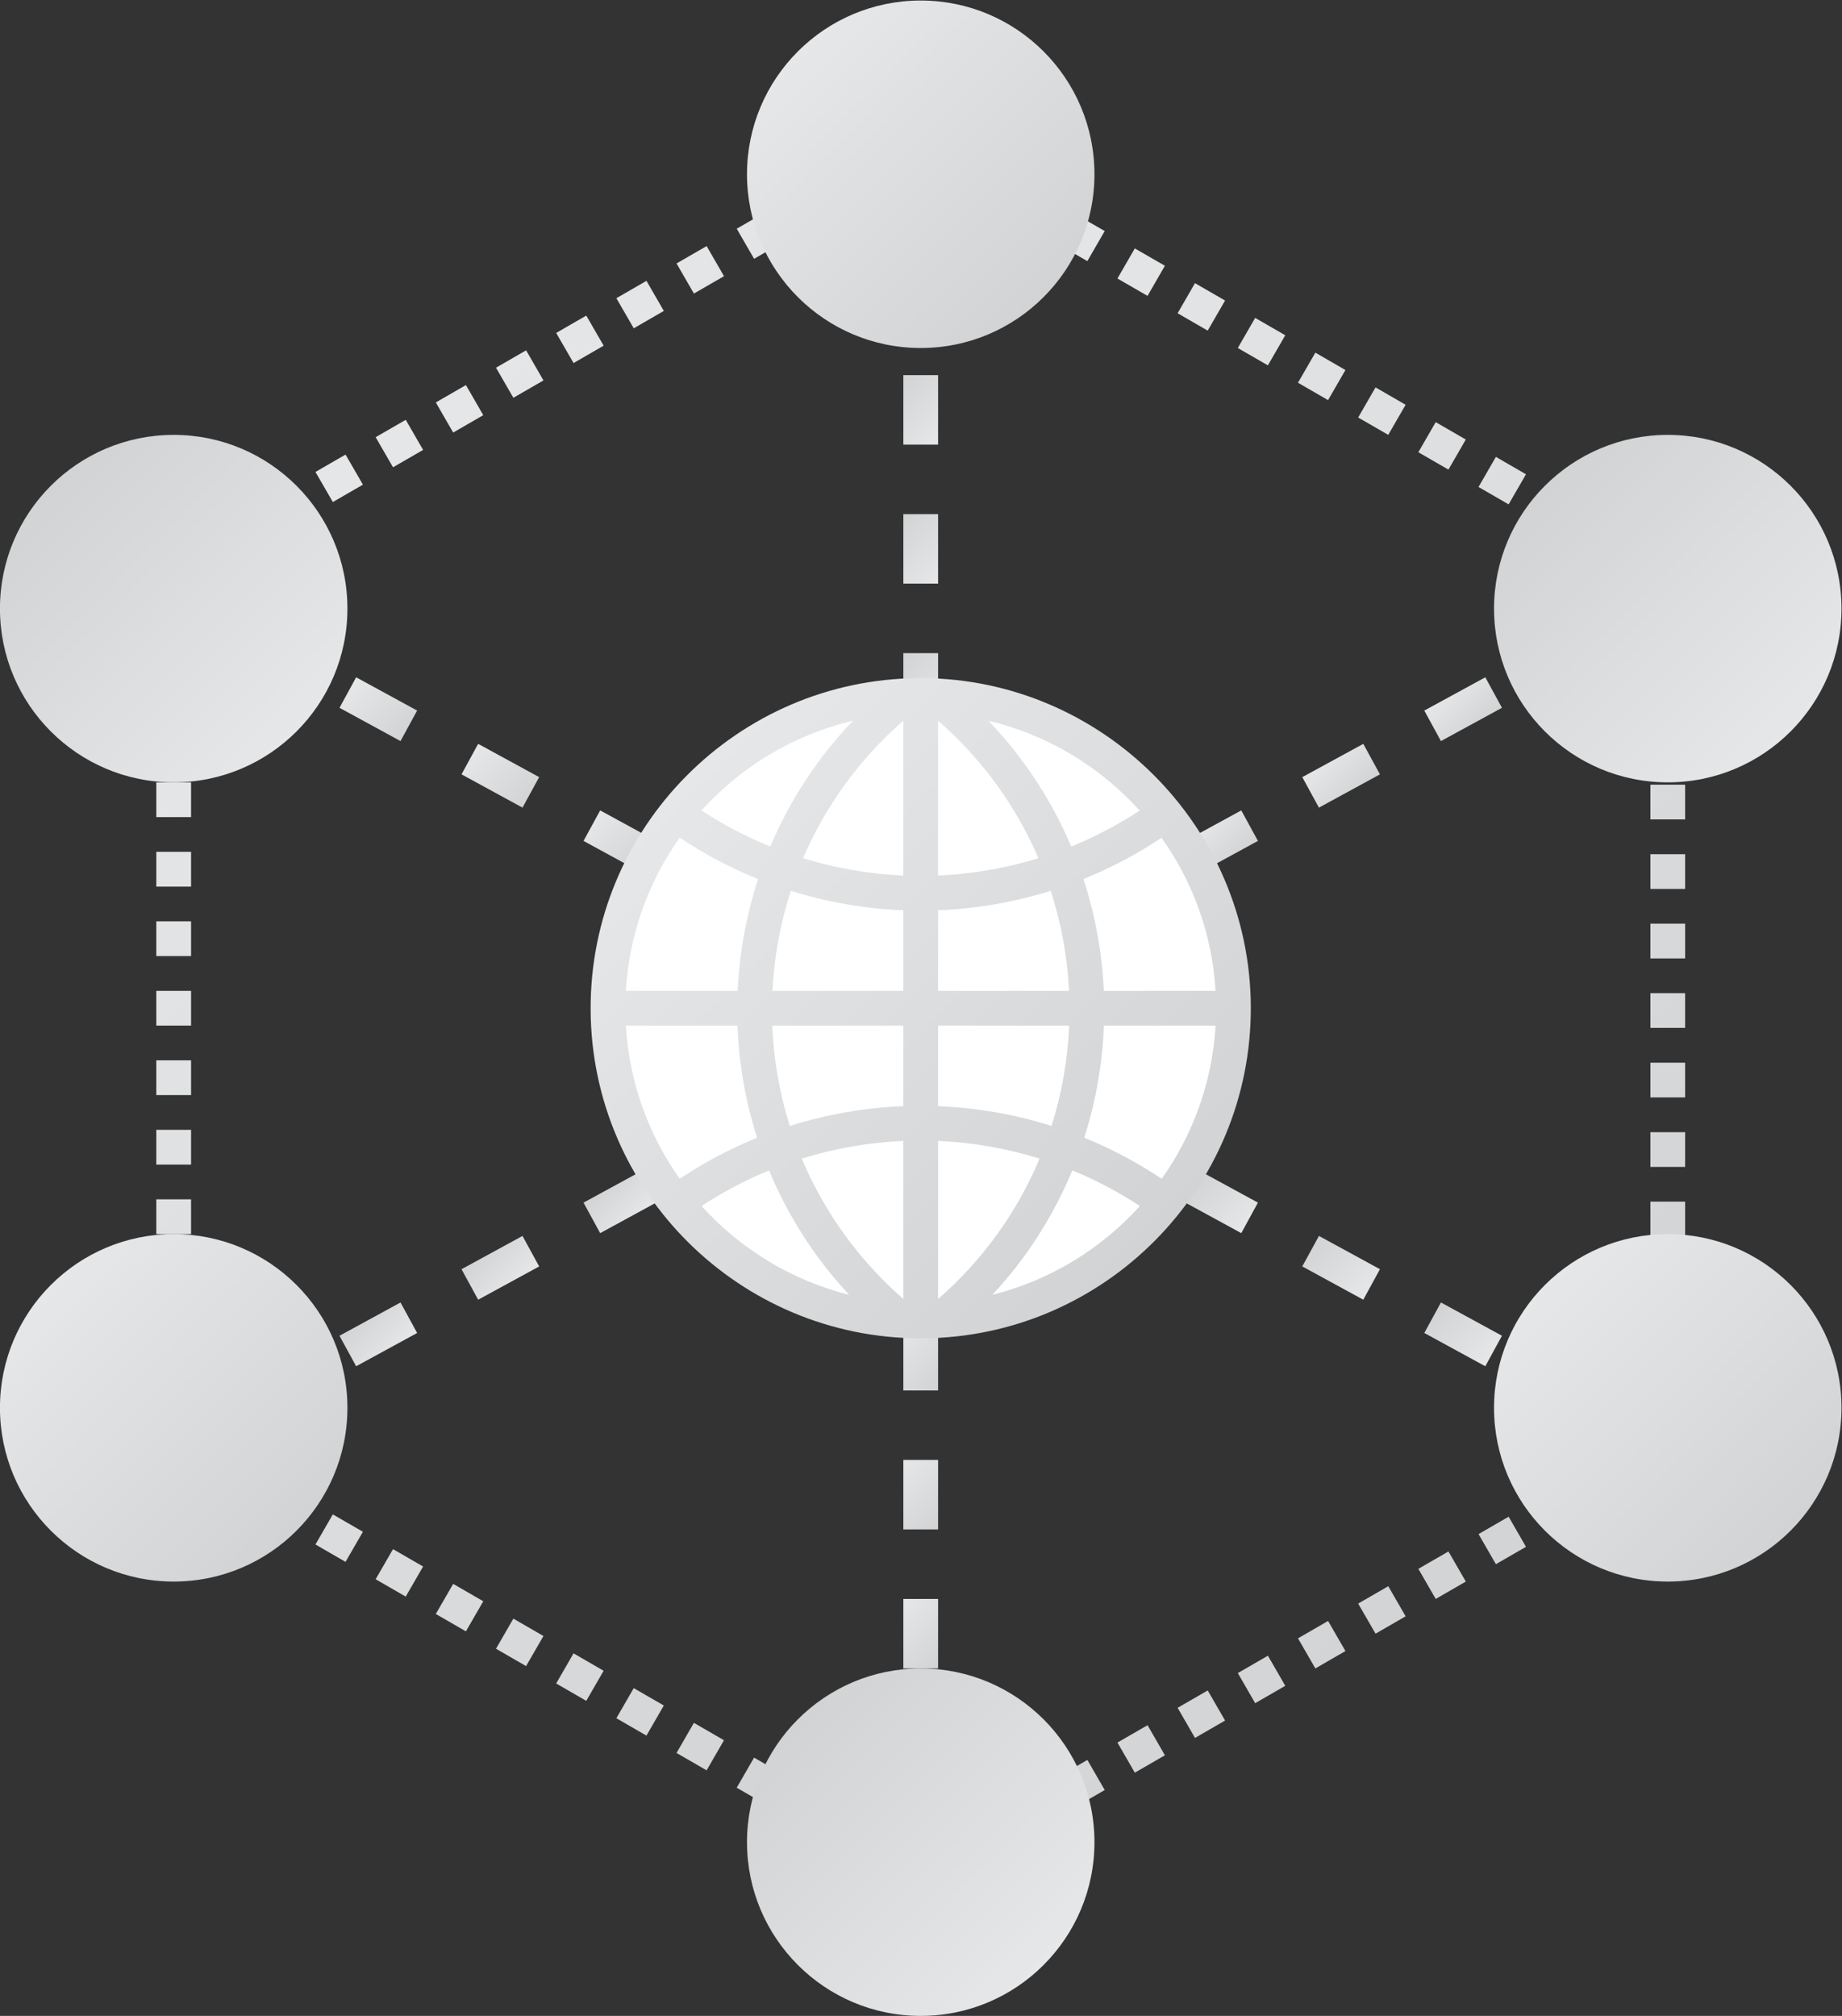 <?xml version="1.0" encoding="UTF-8" standalone="no"?>
<svg
   xmlns:dc="http://purl.org/dc/elements/1.1/"
   xmlns:cc="http://creativecommons.org/ns#"
   xmlns:rdf="http://www.w3.org/1999/02/22-rdf-syntax-ns#"
   xmlns:svg="http://www.w3.org/2000/svg"
   xmlns="http://www.w3.org/2000/svg"
   viewBox="0 0 282.667 309.333"
   height="309.333"
   width="282.667"
   xml:space="preserve"
   id="svg2"
   version="1.1"><rect x="0" y="0" width="282.667" height="309.333" fill="#333333" stroke="none"/><defs
     id="defs6"><clipPath
       id="clipPath18"
       clipPathUnits="userSpaceOnUse"><path
         id="path16"
         d="m 126,84 h 4 v 8 h -4 z" /></clipPath><linearGradient
       id="linearGradient28"
       spreadMethod="pad"
       gradientTransform="matrix(6,-6,-6,-6,125,91)"
       gradientUnits="userSpaceOnUse"
       y2="0"
       x2="1"
       y1="0"
       x1="0"><stop
         id="stop24"
         offset="0"
         style="stop-opacity:1;stop-color:#e6e7e8" /><stop
         id="stop26"
         offset="1"
         style="stop-opacity:1;stop-color:#d1d3d4" /></linearGradient><clipPath
       id="clipPath38"
       clipPathUnits="userSpaceOnUse"><path
         id="path36"
         d="m 130,60 h -4 v -8 h 4 z" /></clipPath><linearGradient
       id="linearGradient48"
       spreadMethod="pad"
       gradientTransform="matrix(6,-6,-6,-6,125,59)"
       gradientUnits="userSpaceOnUse"
       y2="0"
       x2="1"
       y1="0"
       x1="0"><stop
         id="stop44"
         offset="0"
         style="stop-opacity:1;stop-color:#e6e7e8" /><stop
         id="stop46"
         offset="1"
         style="stop-opacity:1;stop-color:#d1d3d4" /></linearGradient><clipPath
       id="clipPath58"
       clipPathUnits="userSpaceOnUse"><path
         id="path56"
         d="m 130,76 h -4 v -8 h 4 z" /></clipPath><linearGradient
       id="linearGradient68"
       spreadMethod="pad"
       gradientTransform="matrix(6,-6,-6,-6,125,75)"
       gradientUnits="userSpaceOnUse"
       y2="0"
       x2="1"
       y1="0"
       x1="0"><stop
         id="stop64"
         offset="0"
         style="stop-opacity:1;stop-color:#e6e7e8" /><stop
         id="stop66"
         offset="1"
         style="stop-opacity:1;stop-color:#d1d3d4" /></linearGradient><clipPath
       id="clipPath78"
       clipPathUnits="userSpaceOnUse"><path
         id="path76"
         d="m 89.182,147.259 6.439,-3.513 c 0.587,1.204 1.243,2.367 1.956,3.49 v 0 l -6.48,3.535 z" /></clipPath><linearGradient
       id="linearGradient88"
       spreadMethod="pad"
       gradientTransform="matrix(5.774,-5.774,-5.774,-5.774,90.477,150.15)"
       gradientUnits="userSpaceOnUse"
       y2="0"
       x2="1"
       y1="0"
       x1="0"><stop
         id="stop84"
         offset="0"
         style="stop-opacity:1;stop-color:#e6e7e8" /><stop
         id="stop86"
         offset="1"
         style="stop-opacity:1;stop-color:#d1d3d4" /></linearGradient><clipPath
       id="clipPath98"
       clipPathUnits="userSpaceOnUse"><path
         id="path96"
         d="m 75.135,154.921 7.022,-3.831 1.917,3.512 -7.023,3.83 z" /></clipPath><linearGradient
       id="linearGradient108"
       spreadMethod="pad"
       gradientTransform="matrix(6.225,-6.225,-6.225,-6.225,76.492,157.874)"
       gradientUnits="userSpaceOnUse"
       y2="0"
       x2="1"
       y1="0"
       x1="0"><stop
         id="stop104"
         offset="0"
         style="stop-opacity:1;stop-color:#e6e7e8" /><stop
         id="stop106"
         offset="1"
         style="stop-opacity:1;stop-color:#d1d3d4" /></linearGradient><clipPath
       id="clipPath118"
       clipPathUnits="userSpaceOnUse"><path
         id="path116"
         d="m 47.042,170.244 7.023,-3.831 1.916,3.511 -7.023,3.832 z" /></clipPath><linearGradient
       id="linearGradient128"
       spreadMethod="pad"
       gradientTransform="matrix(6.225,-6.225,-6.225,-6.225,48.399,173.197)"
       gradientUnits="userSpaceOnUse"
       y2="0"
       x2="1"
       y1="0"
       x1="0"><stop
         id="stop124"
         offset="0"
         style="stop-opacity:1;stop-color:#e6e7e8" /><stop
         id="stop126"
         offset="1"
         style="stop-opacity:1;stop-color:#d1d3d4" /></linearGradient><clipPath
       id="clipPath138"
       clipPathUnits="userSpaceOnUse"><path
         id="path136"
         d="m 200.019,169.924 1.916,-3.511 7.023,3.831 -1.916,3.512 z" /></clipPath><linearGradient
       id="linearGradient148"
       spreadMethod="pad"
       gradientTransform="matrix(4.31,-4.31,-4.31,-4.31,202.333,172.239)"
       gradientUnits="userSpaceOnUse"
       y2="0"
       x2="1"
       y1="0"
       x1="0"><stop
         id="stop144"
         offset="0"
         style="stop-opacity:1;stop-color:#e6e7e8" /><stop
         id="stop146"
         offset="1"
         style="stop-opacity:1;stop-color:#d1d3d4" /></linearGradient><clipPath
       id="clipPath158"
       clipPathUnits="userSpaceOnUse"><path
         id="path156"
         d="m 61.089,162.582 7.023,-3.83 1.915,3.512 -7.023,3.83 z" /></clipPath><linearGradient
       id="linearGradient168"
       spreadMethod="pad"
       gradientTransform="matrix(6.225,-6.225,-6.225,-6.225,62.445,165.535)"
       gradientUnits="userSpaceOnUse"
       y2="0"
       x2="1"
       y1="0"
       x1="0"><stop
         id="stop164"
         offset="0"
         style="stop-opacity:1;stop-color:#e6e7e8" /><stop
         id="stop166"
         offset="1"
         style="stop-opacity:1;stop-color:#d1d3d4" /></linearGradient><clipPath
       id="clipPath178"
       clipPathUnits="userSpaceOnUse"><path
         id="path176"
         d="m 158.423,147.236 c 0.712,-1.123 1.369,-2.286 1.956,-3.49 v 0 l 6.441,3.513 -1.917,3.512 z" /></clipPath><linearGradient
       id="linearGradient188"
       spreadMethod="pad"
       gradientTransform="matrix(4.187,-4.187,-4.187,-4.187,160.543,149.357)"
       gradientUnits="userSpaceOnUse"
       y2="0"
       x2="1"
       y1="0"
       x1="0"><stop
         id="stop184"
         offset="0"
         style="stop-opacity:1;stop-color:#e6e7e8" /><stop
         id="stop186"
         offset="1"
         style="stop-opacity:1;stop-color:#d1d3d4" /></linearGradient><clipPath
       id="clipPath198"
       clipPathUnits="userSpaceOnUse"><path
         id="path196"
         d="m 185.972,162.264 1.917,-3.512 7.023,3.83 -1.916,3.512 z" /></clipPath><linearGradient
       id="linearGradient208"
       spreadMethod="pad"
       gradientTransform="matrix(4.311,-4.311,-4.311,-4.311,188.287,164.578)"
       gradientUnits="userSpaceOnUse"
       y2="0"
       x2="1"
       y1="0"
       x1="0"><stop
         id="stop204"
         offset="0"
         style="stop-opacity:1;stop-color:#e6e7e8" /><stop
         id="stop206"
         offset="1"
         style="stop-opacity:1;stop-color:#d1d3d4" /></linearGradient><clipPath
       id="clipPath218"
       clipPathUnits="userSpaceOnUse"><path
         id="path216"
         d="m 171.926,154.602 1.916,-3.512 7.023,3.831 -1.916,3.511 z" /></clipPath><linearGradient
       id="linearGradient228"
       spreadMethod="pad"
       gradientTransform="matrix(4.31,-4.31,-4.31,-4.31,174.24,156.916)"
       gradientUnits="userSpaceOnUse"
       y2="0"
       x2="1"
       y1="0"
       x1="0"><stop
         id="stop224"
         offset="0"
         style="stop-opacity:1;stop-color:#e6e7e8" /><stop
         id="stop226"
         offset="1"
         style="stop-opacity:1;stop-color:#d1d3d4" /></linearGradient><clipPath
       id="clipPath238"
       clipPathUnits="userSpaceOnUse"><path
         id="path236"
         d="m 126,160.878 h 4 v 8 h -4 z" /></clipPath><linearGradient
       id="linearGradient248"
       spreadMethod="pad"
       gradientTransform="matrix(-6,6,6,6,131,161.878)"
       gradientUnits="userSpaceOnUse"
       y2="0"
       x2="1"
       y1="0"
       x1="0"><stop
         id="stop244"
         offset="0"
         style="stop-opacity:1;stop-color:#e6e7e8" /><stop
         id="stop246"
         offset="1"
         style="stop-opacity:1;stop-color:#d1d3d4" /></linearGradient><clipPath
       id="clipPath258"
       clipPathUnits="userSpaceOnUse"><path
         id="path256"
         d="m 126,192.878 h 4 v 8 h -4 z" /></clipPath><linearGradient
       id="linearGradient268"
       spreadMethod="pad"
       gradientTransform="matrix(-6,6,6,6,131,193.878)"
       gradientUnits="userSpaceOnUse"
       y2="0"
       x2="1"
       y1="0"
       x1="0"><stop
         id="stop264"
         offset="0"
         style="stop-opacity:1;stop-color:#e6e7e8" /><stop
         id="stop266"
         offset="1"
         style="stop-opacity:1;stop-color:#d1d3d4" /></linearGradient><clipPath
       id="clipPath278"
       clipPathUnits="userSpaceOnUse"><path
         id="path276"
         d="m 126,176.878 h 4 v 8 h -4 z" /></clipPath><linearGradient
       id="linearGradient288"
       spreadMethod="pad"
       gradientTransform="matrix(-6,6,6,6,131,177.878)"
       gradientUnits="userSpaceOnUse"
       y2="0"
       x2="1"
       y1="0"
       x1="0"><stop
         id="stop284"
         offset="0"
         style="stop-opacity:1;stop-color:#e6e7e8" /><stop
         id="stop286"
         offset="1"
         style="stop-opacity:1;stop-color:#d1d3d4" /></linearGradient><clipPath
       id="clipPath298"
       clipPathUnits="userSpaceOnUse"><path
         id="path296"
         d="m 158.423,105.642 6.48,-3.534 1.916,3.512 -6.44,3.511 c -0.587,-1.203 -1.244,-2.366 -1.956,-3.489" /></clipPath><linearGradient
       id="linearGradient308"
       spreadMethod="pad"
       gradientTransform="matrix(-5.774,5.774,5.774,5.774,165.523,102.728)"
       gradientUnits="userSpaceOnUse"
       y2="0"
       x2="1"
       y1="0"
       x1="0"><stop
         id="stop304"
         offset="0"
         style="stop-opacity:1;stop-color:#e6e7e8" /><stop
         id="stop306"
         offset="1"
         style="stop-opacity:1;stop-color:#d1d3d4" /></linearGradient><clipPath
       id="clipPath318"
       clipPathUnits="userSpaceOnUse"><path
         id="path316"
         d="m 171.926,98.276 7.023,-3.831 1.916,3.512 -7.023,3.831 z" /></clipPath><linearGradient
       id="linearGradient328"
       spreadMethod="pad"
       gradientTransform="matrix(-6.225,6.225,6.225,6.225,179.508,95.004)"
       gradientUnits="userSpaceOnUse"
       y2="0"
       x2="1"
       y1="0"
       x1="0"><stop
         id="stop324"
         offset="0"
         style="stop-opacity:1;stop-color:#e6e7e8" /><stop
         id="stop326"
         offset="1"
         style="stop-opacity:1;stop-color:#d1d3d4" /></linearGradient><clipPath
       id="clipPath338"
       clipPathUnits="userSpaceOnUse"><path
         id="path336"
         d="m 200.02,82.953 7.022,-3.831 1.916,3.511 -7.022,3.832 z" /></clipPath><linearGradient
       id="linearGradient348"
       spreadMethod="pad"
       gradientTransform="matrix(-6.225,6.225,6.225,6.225,207.601,79.681)"
       gradientUnits="userSpaceOnUse"
       y2="0"
       x2="1"
       y1="0"
       x1="0"><stop
         id="stop344"
         offset="0"
         style="stop-opacity:1;stop-color:#e6e7e8" /><stop
         id="stop346"
         offset="1"
         style="stop-opacity:1;stop-color:#d1d3d4" /></linearGradient><clipPath
       id="clipPath358"
       clipPathUnits="userSpaceOnUse"><path
         id="path356"
         d="m 47.042,82.633 1.916,-3.511 7.024,3.831 -1.916,3.512 z" /></clipPath><linearGradient
       id="linearGradient368"
       spreadMethod="pad"
       gradientTransform="matrix(-4.31,4.31,4.31,4.31,53.667,80.638)"
       gradientUnits="userSpaceOnUse"
       y2="0"
       x2="1"
       y1="0"
       x1="0"><stop
         id="stop364"
         offset="0"
         style="stop-opacity:1;stop-color:#e6e7e8" /><stop
         id="stop366"
         offset="1"
         style="stop-opacity:1;stop-color:#d1d3d4" /></linearGradient><clipPath
       id="clipPath378"
       clipPathUnits="userSpaceOnUse"><path
         id="path376"
         d="m 185.972,90.615 7.024,-3.831 1.915,3.512 -7.022,3.83 z" /></clipPath><linearGradient
       id="linearGradient388"
       spreadMethod="pad"
       gradientTransform="matrix(-6.225,6.225,6.225,6.225,193.555,87.343)"
       gradientUnits="userSpaceOnUse"
       y2="0"
       x2="1"
       y1="0"
       x1="0"><stop
         id="stop384"
         offset="0"
         style="stop-opacity:1;stop-color:#e6e7e8" /><stop
         id="stop386"
         offset="1"
         style="stop-opacity:1;stop-color:#d1d3d4" /></linearGradient><clipPath
       id="clipPath398"
       clipPathUnits="userSpaceOnUse"><path
         id="path396"
         d="m 89.181,105.62 1.916,-3.512 6.48,3.534 c -0.713,1.123 -1.369,2.286 -1.956,3.489 v 0 z" /></clipPath><linearGradient
       id="linearGradient408"
       spreadMethod="pad"
       gradientTransform="matrix(-4.187,4.187,4.187,4.187,95.457,103.521)"
       gradientUnits="userSpaceOnUse"
       y2="0"
       x2="1"
       y1="0"
       x1="0"><stop
         id="stop404"
         offset="0"
         style="stop-opacity:1;stop-color:#e6e7e8" /><stop
         id="stop406"
         offset="1"
         style="stop-opacity:1;stop-color:#d1d3d4" /></linearGradient><clipPath
       id="clipPath418"
       clipPathUnits="userSpaceOnUse"><path
         id="path416"
         d="m 61.087,90.296 1.917,-3.512 7.023,3.831 -1.916,3.511 z" /></clipPath><linearGradient
       id="linearGradient428"
       spreadMethod="pad"
       gradientTransform="matrix(-4.311,4.311,4.311,4.311,67.713,88.3)"
       gradientUnits="userSpaceOnUse"
       y2="0"
       x2="1"
       y1="0"
       x1="0"><stop
         id="stop424"
         offset="0"
         style="stop-opacity:1;stop-color:#e6e7e8" /><stop
         id="stop426"
         offset="1"
         style="stop-opacity:1;stop-color:#d1d3d4" /></linearGradient><clipPath
       id="clipPath438"
       clipPathUnits="userSpaceOnUse"><path
         id="path436"
         d="m 75.135,97.957 1.916,-3.512 7.023,3.831 -1.916,3.512 z" /></clipPath><linearGradient
       id="linearGradient448"
       spreadMethod="pad"
       gradientTransform="matrix(-4.31,4.31,4.31,4.31,81.76,95.962)"
       gradientUnits="userSpaceOnUse"
       y2="0"
       x2="1"
       y1="0"
       x1="0"><stop
         id="stop444"
         offset="0"
         style="stop-opacity:1;stop-color:#e6e7e8" /><stop
         id="stop446"
         offset="1"
         style="stop-opacity:1;stop-color:#d1d3d4" /></linearGradient><clipPath
       id="clipPath458"
       clipPathUnits="userSpaceOnUse"><path
         id="path456"
         d="M 127.805,166 C 106.853,165.893 89.893,148.758 90,127.805 v 0 C 90.107,106.918 107.134,90 127.997,90 v 0 h 0.197 c 20.953,0.107 37.914,17.242 37.806,38.195 v 0 c -0.107,20.739 -17.066,37.698 -37.816,37.805 v 0 z" /></clipPath><linearGradient
       id="linearGradient468"
       spreadMethod="pad"
       gradientTransform="matrix(53.715,-53.715,-53.715,-53.715,101.131,154.846)"
       gradientUnits="userSpaceOnUse"
       y2="0"
       x2="1"
       y1="0"
       x1="0"><stop
         id="stop464"
         offset="0"
         style="stop-opacity:1;stop-color:#e6e7e8" /><stop
         id="stop466"
         offset="1"
         style="stop-opacity:1;stop-color:#d1d3d4" /></linearGradient><clipPath
       id="clipPath478"
       clipPathUnits="userSpaceOnUse"><path
         id="path476"
         d="M 0,256 H 256 V 0 H 0 Z" /></clipPath><clipPath
       id="clipPath490"
       clipPathUnits="userSpaceOnUse"><path
         id="path488"
         d="m 129.861,224 3.464,-2 2,3.464 -3.463,2 z m 6.929,-3.999 3.464,-2 2,3.464 -3.464,2 z m 6.927,-4 3.465,-2.001 1.999,3.464 -3.463,2 z m 6.929,-4.001 3.465,-1.999 1.999,3.464 -3.464,1.999 z m 6.928,-3.999 3.464,-2.001 2,3.464 -3.464,2 z m 6.929,-4.001 3.464,-1.999 2,3.464 -3.464,1.999 z m 6.928,-3.999 3.463,-2 2,3.463 -3.463,2.001 z m 6.928,-4.001 3.464,-2 2,3.464 -3.464,2 z m 6.928,-3.999 3.464,-2 2,3.463 -3.464,2.001 z m 6.929,-4.001 3.464,-2 2,3.464 -3.465,2 z m 6.928,-3.999 3.463,-2 2.001,3.464 -3.464,2 z m 6.928,-4 3.464,-2.001 2,3.464 -3.464,2 z M 212,173.732 h 4 v 4 h -4 z m 0,-8 h 4 v 4.001 h -4 z m 0,-8 h 4 v 4.001 h -4 z m 0,-8 h 4 v 4 h -4 z m 0,-8 h 4 v 4.001 h -4 z m 0,-7.999 h 4 v 4 h -4 z m 0,-8 h 4 v 4 h -4 z m 0,-8 h 4 v 4 h -4 z m 0,-8.001 h 4 v 4 h -4 z m 0,-8 h 4 v 4 h -4 z m 0,-8 h 4 v 4.001 h -4 z m 0,-8 h 4 v 4.001 h -4 z m 0,-8 h 4 v 4.001 h -4 z m -5.928,-2.267 2,-3.465 3.464,2 -2,3.465 z m -6.928,-4 2,-3.465 3.464,2 -2.001,3.465 z m -6.928,-4 1.999,-3.465 3.465,2 -2,3.465 z m -6.929,-4.001 2,-3.464 3.464,2 -2,3.465 z m -6.928,-3.999 2,-3.465 3.464,2 -2,3.465 z m -6.928,-4 2,-3.465 3.463,2 -2,3.465 z m -6.928,-4 2,-3.465 3.464,2 -2,3.465 z m -6.929,-4 2,-3.465 3.464,2 -2,3.465 z m -6.928,-4 2,-3.465 3.464,2 -1.999,3.464 z m -6.929,-4 2.001,-3.465 3.464,2 -2,3.465 z m -6.927,-4 2,-3.465 3.464,2 -2,3.465 z m -6.929,-4 2.001,-3.465 3.464,2 -2,3.465 z" /></clipPath><linearGradient
       id="linearGradient500"
       spreadMethod="pad"
       gradientTransform="matrix(116.935,-116.935,-116.935,-116.935,90.597,186.2)"
       gradientUnits="userSpaceOnUse"
       y2="0"
       x2="1"
       y1="0"
       x1="0"><stop
         id="stop496"
         offset="0"
         style="stop-opacity:1;stop-color:#e6e7e8" /><stop
         id="stop498"
         offset="1"
         style="stop-opacity:1;stop-color:#d1d3d4" /></linearGradient><clipPath
       id="clipPath510"
       clipPathUnits="userSpaceOnUse"><path
         id="path508"
         d="m 120.675,225.732 1.999,-3.464 3.465,2 -2,3.463 z m -6.928,-4 1.999,-3.464 3.464,2 -2,3.464 z m -6.929,-4 2,-3.464 3.464,2 -2,3.464 z m -6.929,-4 2.001,-3.464 3.463,2 -2,3.464 z m -6.927,-4.001 2,-3.463 3.464,2 -2,3.464 z m -6.929,-3.999 2.001,-3.464 3.463,2 -2,3.464 z m -6.928,-4 2,-3.464 3.464,2 -1.999,3.464 z m -6.929,-4 2.001,-3.464 3.463,2 -1.999,3.464 z m -6.927,-4 2,-3.464 3.464,2 -2,3.464 z m -6.929,-4 2.001,-3.464 3.463,2 -2,3.463 z m -6.927,-4 2,-3.464 3.464,2 -2,3.464 z m -6.929,-4 2,-3.464 3.464,2 -2,3.464 z M 40,174 h 4.001 v 4.001 H 40 Z m 0,-8 h 4.001 v 4 H 40 Z m 0,-8 h 4.001 v 4 H 40 Z m 0,-8 h 4.001 v 4 H 40 Z m 0,-8 h 4.001 v 4 H 40 Z m 0,-8 h 4.001 v 4 H 40 Z m 0,-8 h 4.001 v 4 H 40 Z m 0,-8 h 4.001 v 4.001 H 40 Z m 0,-8 h 4.001 v 4.001 H 40 Z m 0,-8 h 4.001 v 4.001 H 40 Z m 0,-8 h 4.001 v 4.001 H 40 Z m 0,-8 h 4.001 v 4 H 40 Z m 0,-8 h 4.001 v 4 H 40 Z m 4.464,-3.732 3.464,-2.001 2,3.465 -3.464,2 z m 6.929,-4 3.464,-2 2,3.465 -3.464,1.999 z m 6.927,-4 3.464,-2.001 2,3.465 -3.463,2 z m 6.929,-4.001 3.464,-1.999 2,3.465 -3.464,1.999 z m 6.927,-3.999 3.465,-2 1.999,3.464 -3.463,2.001 z m 6.929,-4.001 3.465,-1.999 1.999,3.464 -3.464,2 z m 6.928,-3.999 3.464,-2 2,3.464 -3.463,2.001 z m 6.929,-4.001 3.464,-2 2,3.465 -3.464,2 z m 6.927,-3.999 3.464,-2 2,3.465 -3.463,2 z m 6.928,-4 3.465,-2.001 2,3.465 -3.465,2 z m 6.93,-4 3.463,-2 2,3.465 -3.464,1.999 z m 6.927,-4 3.465,-2.001 2,3.465 -3.465,2 z" /></clipPath><linearGradient
       id="linearGradient520"
       spreadMethod="pad"
       gradientTransform="matrix(116.936,-116.936,-116.936,-116.936,48.468,186.468)"
       gradientUnits="userSpaceOnUse"
       y2="0"
       x2="1"
       y1="0"
       x1="0"><stop
         id="stop516"
         offset="0"
         style="stop-opacity:1;stop-color:#e6e7e8" /><stop
         id="stop518"
         offset="1"
         style="stop-opacity:1;stop-color:#d1d3d4" /></linearGradient><clipPath
       id="clipPath530"
       clipPathUnits="userSpaceOnUse"><path
         id="path528"
         d="M 22,82 C 22,70.954 30.954,62 42,62 v 0 c 11.046,0 20,8.954 20,20 v 0 c 0,11.046 -8.954,20 -20,20 v 0 C 30.954,102 22,93.046 22,82" /></clipPath><linearGradient
       id="linearGradient540"
       spreadMethod="pad"
       gradientTransform="matrix(28.284,-28.284,-28.284,-28.284,27.858,96.142)"
       gradientUnits="userSpaceOnUse"
       y2="0"
       x2="1"
       y1="0"
       x1="0"><stop
         id="stop536"
         offset="0"
         style="stop-opacity:1;stop-color:#e6e7e8" /><stop
         id="stop538"
         offset="1"
         style="stop-opacity:1;stop-color:#d1d3d4" /></linearGradient><clipPath
       id="clipPath550"
       clipPathUnits="userSpaceOnUse"><path
         id="path548"
         d="m 194,82 c 0,-11.046 8.954,-20 20,-20 v 0 c 11.046,0 20,8.954 20,20 v 0 c 0,11.046 -8.954,20 -20,20 v 0 c -11.046,0 -20,-8.954 -20,-20" /></clipPath><linearGradient
       id="linearGradient560"
       spreadMethod="pad"
       gradientTransform="matrix(28.284,-28.284,-28.284,-28.284,199.858,96.142)"
       gradientUnits="userSpaceOnUse"
       y2="0"
       x2="1"
       y1="0"
       x1="0"><stop
         id="stop556"
         offset="0"
         style="stop-opacity:1;stop-color:#e6e7e8" /><stop
         id="stop558"
         offset="1"
         style="stop-opacity:1;stop-color:#d1d3d4" /></linearGradient><clipPath
       id="clipPath570"
       clipPathUnits="userSpaceOnUse"><path
         id="path568"
         d="m 108,32 c 0,-11.046 8.954,-20 20,-20 v 0 c 11.046,0 20,8.954 20,20 v 0 c 0,11.046 -8.954,20 -20,20 v 0 c -11.046,0 -20,-8.954 -20,-20" /></clipPath><linearGradient
       id="linearGradient580"
       spreadMethod="pad"
       gradientTransform="matrix(-28.284,28.284,28.284,28.284,142.142,17.858)"
       gradientUnits="userSpaceOnUse"
       y2="0"
       x2="1"
       y1="0"
       x1="0"><stop
         id="stop576"
         offset="0"
         style="stop-opacity:1;stop-color:#e6e7e8" /><stop
         id="stop578"
         offset="1"
         style="stop-opacity:1;stop-color:#d1d3d4" /></linearGradient><clipPath
       id="clipPath590"
       clipPathUnits="userSpaceOnUse"><path
         id="path588"
         d="m 108,224 c 0,-11.046 8.954,-20 20,-20 v 0 c 11.046,0 20,8.954 20,20 v 0 c 0,11.046 -8.954,20 -20,20 v 0 c -11.046,0 -20,-8.954 -20,-20" /></clipPath><linearGradient
       id="linearGradient600"
       spreadMethod="pad"
       gradientTransform="matrix(28.284,-28.284,-28.284,-28.284,113.858,238.142)"
       gradientUnits="userSpaceOnUse"
       y2="0"
       x2="1"
       y1="0"
       x1="0"><stop
         id="stop596"
         offset="0"
         style="stop-opacity:1;stop-color:#e6e7e8" /><stop
         id="stop598"
         offset="1"
         style="stop-opacity:1;stop-color:#d1d3d4" /></linearGradient><clipPath
       id="clipPath610"
       clipPathUnits="userSpaceOnUse"><path
         id="path608"
         d="m 22,174 c 0,-11.046 8.954,-20 20,-20 v 0 c 11.046,0 20,8.954 20,20 v 0 c 0,11.046 -8.954,20 -20,20 v 0 c -11.046,0 -20,-8.954 -20,-20" /></clipPath><linearGradient
       id="linearGradient620"
       spreadMethod="pad"
       gradientTransform="matrix(-28.284,28.284,28.284,28.284,56.142,159.858)"
       gradientUnits="userSpaceOnUse"
       y2="0"
       x2="1"
       y1="0"
       x1="0"><stop
         id="stop616"
         offset="0"
         style="stop-opacity:1;stop-color:#e6e7e8" /><stop
         id="stop618"
         offset="1"
         style="stop-opacity:1;stop-color:#d1d3d4" /></linearGradient><clipPath
       id="clipPath630"
       clipPathUnits="userSpaceOnUse"><path
         id="path628"
         d="m 194,174 c 0,-11.046 8.954,-20 20,-20 v 0 c 11.046,0 20,8.954 20,20 v 0 c 0,11.046 -8.954,20 -20,20 v 0 c -11.046,0 -20,-8.954 -20,-20" /></clipPath><linearGradient
       id="linearGradient640"
       spreadMethod="pad"
       gradientTransform="matrix(-28.284,28.284,28.284,28.284,228.142,159.858)"
       gradientUnits="userSpaceOnUse"
       y2="0"
       x2="1"
       y1="0"
       x1="0"><stop
         id="stop636"
         offset="0"
         style="stop-opacity:1;stop-color:#e6e7e8" /><stop
         id="stop638"
         offset="1"
         style="stop-opacity:1;stop-color:#d1d3d4" /></linearGradient></defs><g
     transform="matrix(1.333,0,0,-1.333,-29.333,325.333)"
     id="g10"><g
       id="g12"><g
         clip-path="url(#clipPath18)"
         id="g14"><g
           id="g20"><g
             id="g22"><path
               id="path30"
               style="fill:url(#linearGradient28);stroke:none"
               d="m 126,84 h 4 v 8 h -4 z" /></g></g></g></g><g
       id="g32"><g
         clip-path="url(#clipPath38)"
         id="g34"><g
           id="g40"><g
             id="g42"><path
               id="path50"
               style="fill:url(#linearGradient48);stroke:none"
               d="m 130,60 h -4 v -8 h 4 z" /></g></g></g></g><g
       id="g52"><g
         clip-path="url(#clipPath58)"
         id="g54"><g
           id="g60"><g
             id="g62"><path
               id="path70"
               style="fill:url(#linearGradient68);stroke:none"
               d="m 130,76 h -4 v -8 h 4 z" /></g></g></g></g><g
       id="g72"><g
         clip-path="url(#clipPath78)"
         id="g74"><g
           id="g80"><g
             id="g82"><path
               id="path90"
               style="fill:url(#linearGradient88);stroke:none"
               d="m 89.182,147.259 6.439,-3.513 c 0.587,1.204 1.243,2.367 1.956,3.49 v 0 l -6.48,3.535 z" /></g></g></g></g><g
       id="g92"><g
         clip-path="url(#clipPath98)"
         id="g94"><g
           id="g100"><g
             id="g102"><path
               id="path110"
               style="fill:url(#linearGradient108);stroke:none"
               d="m 75.135,154.921 7.022,-3.831 1.917,3.512 -7.023,3.83 z" /></g></g></g></g><g
       id="g112"><g
         clip-path="url(#clipPath118)"
         id="g114"><g
           id="g120"><g
             id="g122"><path
               id="path130"
               style="fill:url(#linearGradient128);stroke:none"
               d="m 47.042,170.244 7.023,-3.831 1.916,3.511 -7.023,3.832 z" /></g></g></g></g><g
       id="g132"><g
         clip-path="url(#clipPath138)"
         id="g134"><g
           id="g140"><g
             id="g142"><path
               id="path150"
               style="fill:url(#linearGradient148);stroke:none"
               d="m 200.019,169.924 1.916,-3.511 7.023,3.831 -1.916,3.512 z" /></g></g></g></g><g
       id="g152"><g
         clip-path="url(#clipPath158)"
         id="g154"><g
           id="g160"><g
             id="g162"><path
               id="path170"
               style="fill:url(#linearGradient168);stroke:none"
               d="m 61.089,162.582 7.023,-3.83 1.915,3.512 -7.023,3.83 z" /></g></g></g></g><g
       id="g172"><g
         clip-path="url(#clipPath178)"
         id="g174"><g
           id="g180"><g
             id="g182"><path
               id="path190"
               style="fill:url(#linearGradient188);stroke:none"
               d="m 158.423,147.236 c 0.712,-1.123 1.369,-2.286 1.956,-3.49 v 0 l 6.441,3.513 -1.917,3.512 z" /></g></g></g></g><g
       id="g192"><g
         clip-path="url(#clipPath198)"
         id="g194"><g
           id="g200"><g
             id="g202"><path
               id="path210"
               style="fill:url(#linearGradient208);stroke:none"
               d="m 185.972,162.264 1.917,-3.512 7.023,3.83 -1.916,3.512 z" /></g></g></g></g><g
       id="g212"><g
         clip-path="url(#clipPath218)"
         id="g214"><g
           id="g220"><g
             id="g222"><path
               id="path230"
               style="fill:url(#linearGradient228);stroke:none"
               d="m 171.926,154.602 1.916,-3.512 7.023,3.831 -1.916,3.511 z" /></g></g></g></g><g
       id="g232"><g
         clip-path="url(#clipPath238)"
         id="g234"><g
           id="g240"><g
             id="g242"><path
               id="path250"
               style="fill:url(#linearGradient248);stroke:none"
               d="m 126,160.878 h 4 v 8 h -4 z" /></g></g></g></g><g
       id="g252"><g
         clip-path="url(#clipPath258)"
         id="g254"><g
           id="g260"><g
             id="g262"><path
               id="path270"
               style="fill:url(#linearGradient268);stroke:none"
               d="m 126,192.878 h 4 v 8 h -4 z" /></g></g></g></g><g
       id="g272"><g
         clip-path="url(#clipPath278)"
         id="g274"><g
           id="g280"><g
             id="g282"><path
               id="path290"
               style="fill:url(#linearGradient288);stroke:none"
               d="m 126,176.878 h 4 v 8 h -4 z" /></g></g></g></g><g
       id="g292"><g
         clip-path="url(#clipPath298)"
         id="g294"><g
           id="g300"><g
             id="g302"><path
               id="path310"
               style="fill:url(#linearGradient308);stroke:none"
               d="m 158.423,105.642 6.48,-3.534 1.916,3.512 -6.44,3.511 c -0.587,-1.203 -1.244,-2.366 -1.956,-3.489" /></g></g></g></g><g
       id="g312"><g
         clip-path="url(#clipPath318)"
         id="g314"><g
           id="g320"><g
             id="g322"><path
               id="path330"
               style="fill:url(#linearGradient328);stroke:none"
               d="m 171.926,98.276 7.023,-3.831 1.916,3.512 -7.023,3.831 z" /></g></g></g></g><g
       id="g332"><g
         clip-path="url(#clipPath338)"
         id="g334"><g
           id="g340"><g
             id="g342"><path
               id="path350"
               style="fill:url(#linearGradient348);stroke:none"
               d="m 200.02,82.953 7.022,-3.831 1.916,3.511 -7.022,3.832 z" /></g></g></g></g><g
       id="g352"><g
         clip-path="url(#clipPath358)"
         id="g354"><g
           id="g360"><g
             id="g362"><path
               id="path370"
               style="fill:url(#linearGradient368);stroke:none"
               d="m 47.042,82.633 1.916,-3.511 7.024,3.831 -1.916,3.512 z" /></g></g></g></g><g
       id="g372"><g
         clip-path="url(#clipPath378)"
         id="g374"><g
           id="g380"><g
             id="g382"><path
               id="path390"
               style="fill:url(#linearGradient388);stroke:none"
               d="m 185.972,90.615 7.024,-3.831 1.915,3.512 -7.022,3.83 z" /></g></g></g></g><g
       id="g392"><g
         clip-path="url(#clipPath398)"
         id="g394"><g
           id="g400"><g
             id="g402"><path
               id="path410"
               style="fill:url(#linearGradient408);stroke:none"
               d="m 89.181,105.62 1.916,-3.512 6.48,3.534 c -0.713,1.123 -1.369,2.286 -1.956,3.489 v 0 z" /></g></g></g></g><g
       id="g412"><g
         clip-path="url(#clipPath418)"
         id="g414"><g
           id="g420"><g
             id="g422"><path
               id="path430"
               style="fill:url(#linearGradient428);stroke:none"
               d="m 61.087,90.296 1.917,-3.512 7.023,3.831 -1.916,3.511 z" /></g></g></g></g><g
       id="g432"><g
         clip-path="url(#clipPath438)"
         id="g434"><g
           id="g440"><g
             id="g442"><path
               id="path450"
               style="fill:url(#linearGradient448);stroke:none"
               d="m 75.135,97.957 1.916,-3.512 7.023,3.831 -1.916,3.512 z" /></g></g></g></g><g
       id="g452"><g
         clip-path="url(#clipPath458)"
         id="g454"><g
           id="g460"><g
             id="g462"><path
               id="path470"
               style="fill:url(#linearGradient468);stroke:none"
               d="M 127.805,166 C 106.853,165.893 89.893,148.758 90,127.805 v 0 C 90.107,106.918 107.134,90 127.997,90 v 0 h 0.197 c 20.953,0.107 37.914,17.242 37.806,38.195 v 0 c -0.107,20.739 -17.066,37.698 -37.816,37.805 v 0 z" /></g></g></g></g><g
       id="g472"><g
         clip-path="url(#clipPath478)"
         id="g474"><g
           transform="translate(135.796,161.091)"
           id="g480"><path
             id="path482"
             style="fill:#ffffff;fill-opacity:1;fill-rule:nonzero;stroke:none"
             d="m 0,0 c 0.685,-0.716 1.347,-1.453 1.984,-2.207 3.199,-3.787 5.709,-7.926 7.547,-12.27 2.724,1.107 5.364,2.486 7.881,4.136 C 12.854,-5.298 6.814,-1.616 0,0 m -33.027,-10.325 c 2.527,-1.659 5.178,-3.044 7.913,-4.155 2.219,5.261 5.403,10.184 9.525,14.487 -6.838,-1.609 -12.883,-5.288 -17.438,-10.332 m 11.687,-5.5 c 3.766,-1.159 7.645,-1.822 11.544,-1.991 V 0.011 c -5.151,-4.488 -9.012,-9.926 -11.544,-15.836 M -5.796,0.01 v -17.826 c 3.901,0.169 7.785,0.834 11.553,1.994 -1.677,3.903 -3.949,7.625 -6.829,11.034 -1.445,1.711 -3.032,3.323 -4.724,4.798 m -35.942,-31.102 h 12.87 c 0.2,4.362 0.988,8.695 2.352,12.863 -3.125,1.262 -6.15,2.852 -9.025,4.77 -3.577,-5.041 -5.816,-11.095 -6.197,-17.633 m 16.873,0 h 15.069 v 9.273 c -4.375,0.174 -8.732,0.922 -12.953,2.243 -1.213,-3.736 -1.921,-7.611 -2.116,-11.516 m 19.069,0 H 9.277 c -0.188,3.89 -0.887,7.764 -2.109,11.52 -4.223,-1.324 -8.585,-2.073 -12.964,-2.247 z m 19.075,0 h 12.867 c -0.384,6.527 -2.634,12.577 -6.219,17.619 -2.865,-1.91 -5.878,-3.493 -8.991,-4.751 1.373,-4.19 2.151,-8.525 2.343,-12.868 M -5.796,-44.365 c 4.412,-0.176 8.807,-0.934 13.061,-2.277 1.184,3.751 1.863,7.637 2.025,11.551 H -5.796 Z m -19.089,9.274 c 0.156,-3.899 0.825,-7.785 2.018,-11.555 4.257,1.346 8.655,2.105 13.071,2.281 v 9.274 z m -16.853,0 c 0.382,-6.547 2.622,-12.596 6.198,-17.633 2.839,1.892 5.824,3.467 8.907,4.721 -1.346,4.209 -2.094,8.556 -2.253,12.912 z m 52.767,-12.908 c 3.086,-1.252 6.077,-2.831 8.919,-4.725 3.578,5.041 5.818,11.093 6.198,17.633 H 13.292 c -0.167,-4.374 -0.925,-8.719 -2.263,-12.908 M 9.654,-51.757 C 7.51,-56.941 4.435,-61.804 0.451,-66.08 c 6.652,1.663 12.529,5.289 16.985,10.221 -2.488,1.633 -5.093,3 -7.782,4.102 m -42.68,-4.102 c 4.459,-4.935 10.341,-8.56 16.99,-10.223 -0.527,0.567 -1.041,1.145 -1.539,1.735 -3.276,3.879 -5.831,8.129 -7.681,12.586 -2.684,-1.102 -5.287,-2.467 -7.77,-4.098 m 11.539,5.455 c 1.689,-4.023 4.008,-7.857 6.967,-11.361 1.446,-1.711 3.033,-3.322 4.724,-4.797 v 18.195 c -3.949,-0.172 -7.88,-0.851 -11.691,-2.037 m 27.374,0.002 C 3.357,-56.437 -0.55,-61.994 -5.796,-66.564 v 18.197 c 3.946,-0.172 7.874,-0.849 11.683,-2.035" /></g></g></g><g
       id="g484"><g
         clip-path="url(#clipPath490)"
         id="g486"><g
           id="g492"><g
             id="g494"><path
               id="path502"
               style="fill:url(#linearGradient500);stroke:none"
               d="m 129.861,224 3.464,-2 2,3.464 -3.463,2 z m 6.929,-3.999 3.464,-2 2,3.464 -3.464,2 z m 6.927,-4 3.465,-2.001 1.999,3.464 -3.463,2 z m 6.929,-4.001 3.465,-1.999 1.999,3.464 -3.464,1.999 z m 6.928,-3.999 3.464,-2.001 2,3.464 -3.464,2 z m 6.929,-4.001 3.464,-1.999 2,3.464 -3.464,1.999 z m 6.928,-3.999 3.463,-2 2,3.463 -3.463,2.001 z m 6.928,-4.001 3.464,-2 2,3.464 -3.464,2 z m 6.928,-3.999 3.464,-2 2,3.463 -3.464,2.001 z m 6.929,-4.001 3.464,-2 2,3.464 -3.465,2 z m 6.928,-3.999 3.463,-2 2.001,3.464 -3.464,2 z m 6.928,-4 3.464,-2.001 2,3.464 -3.464,2 z M 212,173.732 h 4 v 4 h -4 z m 0,-8 h 4 v 4.001 h -4 z m 0,-8 h 4 v 4.001 h -4 z m 0,-8 h 4 v 4 h -4 z m 0,-8 h 4 v 4.001 h -4 z m 0,-7.999 h 4 v 4 h -4 z m 0,-8 h 4 v 4 h -4 z m 0,-8 h 4 v 4 h -4 z m 0,-8.001 h 4 v 4 h -4 z m 0,-8 h 4 v 4 h -4 z m 0,-8 h 4 v 4.001 h -4 z m 0,-8 h 4 v 4.001 h -4 z m 0,-8 h 4 v 4.001 h -4 z m -5.928,-2.267 2,-3.465 3.464,2 -2,3.465 z m -6.928,-4 2,-3.465 3.464,2 -2.001,3.465 z m -6.928,-4 1.999,-3.465 3.465,2 -2,3.465 z m -6.929,-4.001 2,-3.464 3.464,2 -2,3.465 z m -6.928,-3.999 2,-3.465 3.464,2 -2,3.465 z m -6.928,-4 2,-3.465 3.463,2 -2,3.465 z m -6.928,-4 2,-3.465 3.464,2 -2,3.465 z m -6.929,-4 2,-3.465 3.464,2 -2,3.465 z m -6.928,-4 2,-3.465 3.464,2 -1.999,3.464 z m -6.929,-4 2.001,-3.465 3.464,2 -2,3.465 z m -6.927,-4 2,-3.465 3.464,2 -2,3.465 z m -6.929,-4 2.001,-3.465 3.464,2 -2,3.465 z" /></g></g></g></g><g
       id="g504"><g
         clip-path="url(#clipPath510)"
         id="g506"><g
           id="g512"><g
             id="g514"><path
               id="path522"
               style="fill:url(#linearGradient520);stroke:none"
               d="m 120.675,225.732 1.999,-3.464 3.465,2 -2,3.463 z m -6.928,-4 1.999,-3.464 3.464,2 -2,3.464 z m -6.929,-4 2,-3.464 3.464,2 -2,3.464 z m -6.929,-4 2.001,-3.464 3.463,2 -2,3.464 z m -6.927,-4.001 2,-3.463 3.464,2 -2,3.464 z m -6.929,-3.999 2.001,-3.464 3.463,2 -2,3.464 z m -6.928,-4 2,-3.464 3.464,2 -1.999,3.464 z m -6.929,-4 2.001,-3.464 3.463,2 -1.999,3.464 z m -6.927,-4 2,-3.464 3.464,2 -2,3.464 z m -6.929,-4 2.001,-3.464 3.463,2 -2,3.463 z m -6.927,-4 2,-3.464 3.464,2 -2,3.464 z m -6.929,-4 2,-3.464 3.464,2 -2,3.464 z M 40,174 h 4.001 v 4.001 H 40 Z m 0,-8 h 4.001 v 4 H 40 Z m 0,-8 h 4.001 v 4 H 40 Z m 0,-8 h 4.001 v 4 H 40 Z m 0,-8 h 4.001 v 4 H 40 Z m 0,-8 h 4.001 v 4 H 40 Z m 0,-8 h 4.001 v 4 H 40 Z m 0,-8 h 4.001 v 4.001 H 40 Z m 0,-8 h 4.001 v 4.001 H 40 Z m 0,-8 h 4.001 v 4.001 H 40 Z m 0,-8 h 4.001 v 4.001 H 40 Z m 0,-8 h 4.001 v 4 H 40 Z m 0,-8 h 4.001 v 4 H 40 Z m 4.464,-3.732 3.464,-2.001 2,3.465 -3.464,2 z m 6.929,-4 3.464,-2 2,3.465 -3.464,1.999 z m 6.927,-4 3.464,-2.001 2,3.465 -3.463,2 z m 6.929,-4.001 3.464,-1.999 2,3.465 -3.464,1.999 z m 6.927,-3.999 3.465,-2 1.999,3.464 -3.463,2.001 z m 6.929,-4.001 3.465,-1.999 1.999,3.464 -3.464,2 z m 6.928,-3.999 3.464,-2 2,3.464 -3.463,2.001 z m 6.929,-4.001 3.464,-2 2,3.465 -3.464,2 z m 6.927,-3.999 3.464,-2 2,3.465 -3.463,2 z m 6.928,-4 3.465,-2.001 2,3.465 -3.465,2 z m 6.93,-4 3.463,-2 2,3.465 -3.464,1.999 z m 6.927,-4 3.465,-2.001 2,3.465 -3.465,2 z" /></g></g></g></g><g
       id="g524"><g
         clip-path="url(#clipPath530)"
         id="g526"><g
           id="g532"><g
             id="g534"><path
               id="path542"
               style="fill:url(#linearGradient540);stroke:none"
               d="M 22,82 C 22,70.954 30.954,62 42,62 v 0 c 11.046,0 20,8.954 20,20 v 0 c 0,11.046 -8.954,20 -20,20 v 0 C 30.954,102 22,93.046 22,82" /></g></g></g></g><g
       id="g544"><g
         clip-path="url(#clipPath550)"
         id="g546"><g
           id="g552"><g
             id="g554"><path
               id="path562"
               style="fill:url(#linearGradient560);stroke:none"
               d="m 194,82 c 0,-11.046 8.954,-20 20,-20 v 0 c 11.046,0 20,8.954 20,20 v 0 c 0,11.046 -8.954,20 -20,20 v 0 c -11.046,0 -20,-8.954 -20,-20" /></g></g></g></g><g
       id="g564"><g
         clip-path="url(#clipPath570)"
         id="g566"><g
           id="g572"><g
             id="g574"><path
               id="path582"
               style="fill:url(#linearGradient580);stroke:none"
               d="m 108,32 c 0,-11.046 8.954,-20 20,-20 v 0 c 11.046,0 20,8.954 20,20 v 0 c 0,11.046 -8.954,20 -20,20 v 0 c -11.046,0 -20,-8.954 -20,-20" /></g></g></g></g><g
       id="g584"><g
         clip-path="url(#clipPath590)"
         id="g586"><g
           id="g592"><g
             id="g594"><path
               id="path602"
               style="fill:url(#linearGradient600);stroke:none"
               d="m 108,224 c 0,-11.046 8.954,-20 20,-20 v 0 c 11.046,0 20,8.954 20,20 v 0 c 0,11.046 -8.954,20 -20,20 v 0 c -11.046,0 -20,-8.954 -20,-20" /></g></g></g></g><g
       id="g604"><g
         clip-path="url(#clipPath610)"
         id="g606"><g
           id="g612"><g
             id="g614"><path
               id="path622"
               style="fill:url(#linearGradient620);stroke:none"
               d="m 22,174 c 0,-11.046 8.954,-20 20,-20 v 0 c 11.046,0 20,8.954 20,20 v 0 c 0,11.046 -8.954,20 -20,20 v 0 c -11.046,0 -20,-8.954 -20,-20" /></g></g></g></g><g
       id="g624"><g
         clip-path="url(#clipPath630)"
         id="g626"><g
           id="g632"><g
             id="g634"><path
               id="path642"
               style="fill:url(#linearGradient640);stroke:none"
               d="m 194,174 c 0,-11.046 8.954,-20 20,-20 v 0 c 11.046,0 20,8.954 20,20 v 0 c 0,11.046 -8.954,20 -20,20 v 0 c -11.046,0 -20,-8.954 -20,-20" /></g></g></g></g></g></svg>